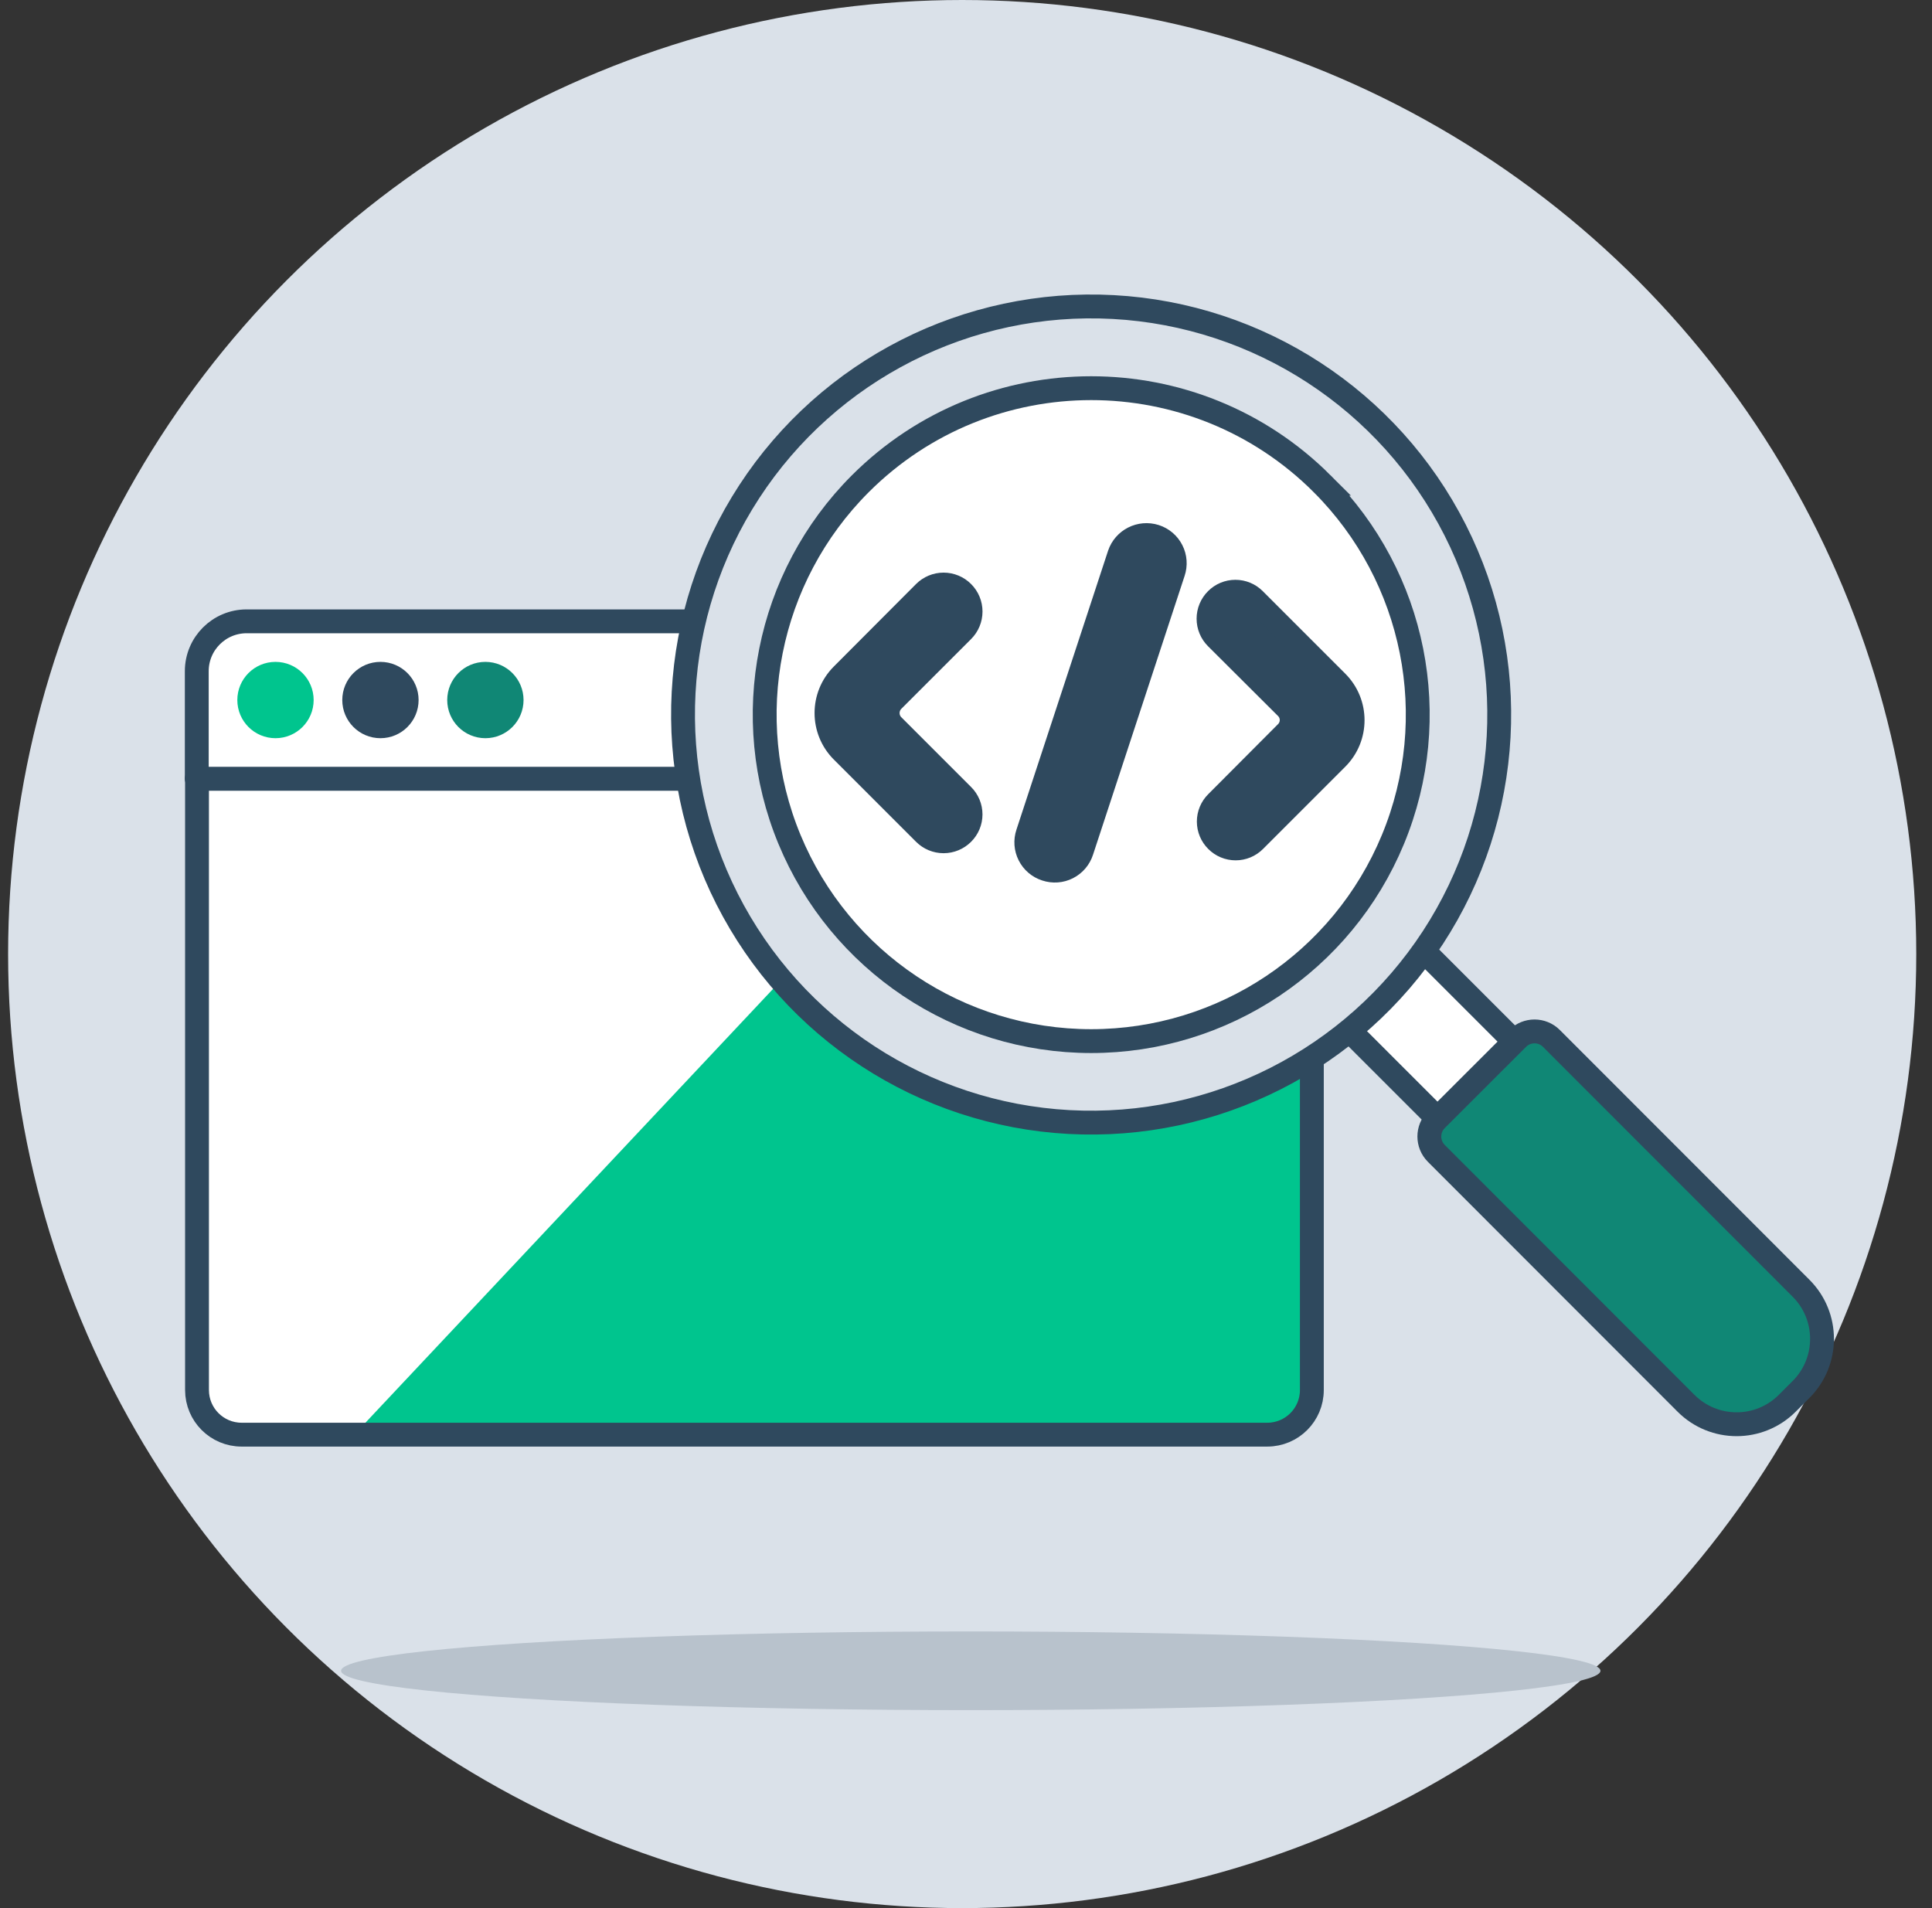 <svg xmlns="http://www.w3.org/2000/svg" width="81" height="80"><rect width="100%" height="100%" fill="#333333" stroke="none"/><g fill="none" fill-rule="evenodd"><circle cx="40.34" cy="40" r="40" fill="#DAE1E9"/><g transform="translate(8 6)"><path fill="#00C58E" d="M.25 26.65H47v25.63c0 1.033-.837 1.87-1.87 1.87h-43c-1.033 0-1.87-.837-1.87-1.87V26.65H.25z"/><path fill="#FFF" d="M2.31 54.15h4.54l25.84-27.5H.25v25.44c0 1.138.922 2.06 2.06 2.06z"/><path stroke="#2F495E" stroke-linecap="round" stroke-linejoin="round" d="M.25 26.65H47v25.63c0 1.033-.837 1.87-1.87 1.87h-43c-1.033 0-1.87-.837-1.87-1.87V26.65H.25z"/><path fill="#FFF" d="M44.91 20.05c1.154 0 2.09.936 2.09 2.09v4.51H.25v-4.51c0-1.154.936-2.09 2.09-2.09h42.57z"/><path stroke="#2F495E" stroke-linecap="round" stroke-linejoin="round" d="M2.34 20.05h42.57c1.154 0 2.09.936 2.09 2.09v4.51H.25v-4.51c0-1.154.936-2.09 2.09-2.09z"/><circle cx="3.55" cy="23.35" r="1.1" fill="#00C58E" stroke="#00C58E" stroke-linecap="round" stroke-linejoin="round"/><circle cx="7.95" cy="23.35" r="1.1" fill="#2F495E" stroke="#2F495E" stroke-linecap="round" stroke-linejoin="round"/><circle cx="12.35" cy="23.35" r="1.1" fill="#108775" stroke="#108775" stroke-linecap="round" stroke-linejoin="round"/><path fill="#FFF" stroke="#2F495E" stroke-linecap="round" stroke-linejoin="round" d="M47.428 36.056l3.224-3.224 5.643 5.643-3.224 3.224z"/><circle cx="37.746" cy="23.958" r="17.11" fill="#DAE1E9" stroke="#2F495E" stroke-linecap="round" stroke-linejoin="round" transform="rotate(-26.88 37.746 23.958)"/><circle cx="37.75" cy="23.96" r="13.69" fill="#FFF"/><path fill="#FFF" d="M47.44 14.29c-3.429-3.596-8.538-5.052-13.348-3.803-4.81 1.249-8.565 5.006-9.812 9.817C23.034 25.114 24.492 30.222 28.09 33.65l19.35-19.36z"/><path stroke="#2F495E" d="M47.43 14.28c3.915 3.915 5.087 9.804 2.968 14.919-2.119 5.116-7.111 8.451-12.648 8.451-5.537 0-10.529-3.336-12.648-8.451C22.983 24.084 24.155 18.195 28.07 14.28c5.348-5.34 14.012-5.34 19.36 0z"/><path fill="#108775" d="M67.479 52.286l-.58.58c-1.171 1.172-3.071 1.173-4.243.001l-10.476-10.469c-.391-.39-.391-1.024-0-1.414l3.407-3.409c.39-.391 1.024-.391 1.414-0l10.469 10.462c.566.562.885 1.326.886 2.123.002.797-.314 1.563-.878 2.127z"/><path stroke="#2F495E" d="M52.176 40.985l3.452-3.449c.391-.39 1.024-.39 1.414 0l10.469 10.476c1.171 1.172 1.171 3.071-.001 4.243l-.58.58c-1.172 1.171-3.071 1.171-4.243-.001L52.218 42.357c-.39-.391-.39-1.024 0-1.414l-.042.042z"/><path fill="#2F495E" stroke="#2F495E" stroke-linecap="round" stroke-linejoin="round" d="M29.44 23.36l2.92-2.92c.213-.212.332-.5.332-.8 0-.3-.119-.588-.332-.8-.212-.213-.5-.332-.8-.332-.3 0-.588.119-.8.332l-3.45 3.46c-.879.882-.879 2.308 0 3.19l3.45 3.45c.212.213.5.332.8.332.3 0 .588-.119.8-.332.212-.21.331-.496.331-.795 0-.299-.119-.585-.331-.795l-2.92-2.92c-.144-.141-.224-.334-.224-.535s.081-.394.224-.535zM45.93 23.66L43 20.74c-.213-.212-.332-.5-.332-.8 0-.3.119-.588.332-.8.21-.212.496-.331.795-.331.299 0 .585.119.795.331l3.46 3.46c.879.882.879 2.308 0 3.19l-3.45 3.45c-.21.212-.496.331-.795.331-.299 0-.585-.119-.795-.331-.212-.21-.331-.496-.331-.795 0-.299.119-.585.331-.795l2.92-2.93c.143-.139.224-.33.224-.53 0-.2-.081-.391-.224-.53zM35.85 30.44c-.301-.096-.551-.309-.694-.591-.143-.282-.167-.609-.066-.909l3.84-11.69c.209-.62.876-.958 1.5-.76.301.096.551.309.694.591.143.282.167.609.066.909l-3.84 11.69c-.096.301-.309.551-.591.694-.282.143-.609.167-.909.066z"/><ellipse cx="32.7" cy="64.05" fill="#B8C2CC" rx="26.4" ry="1.65"/></g></g></svg>